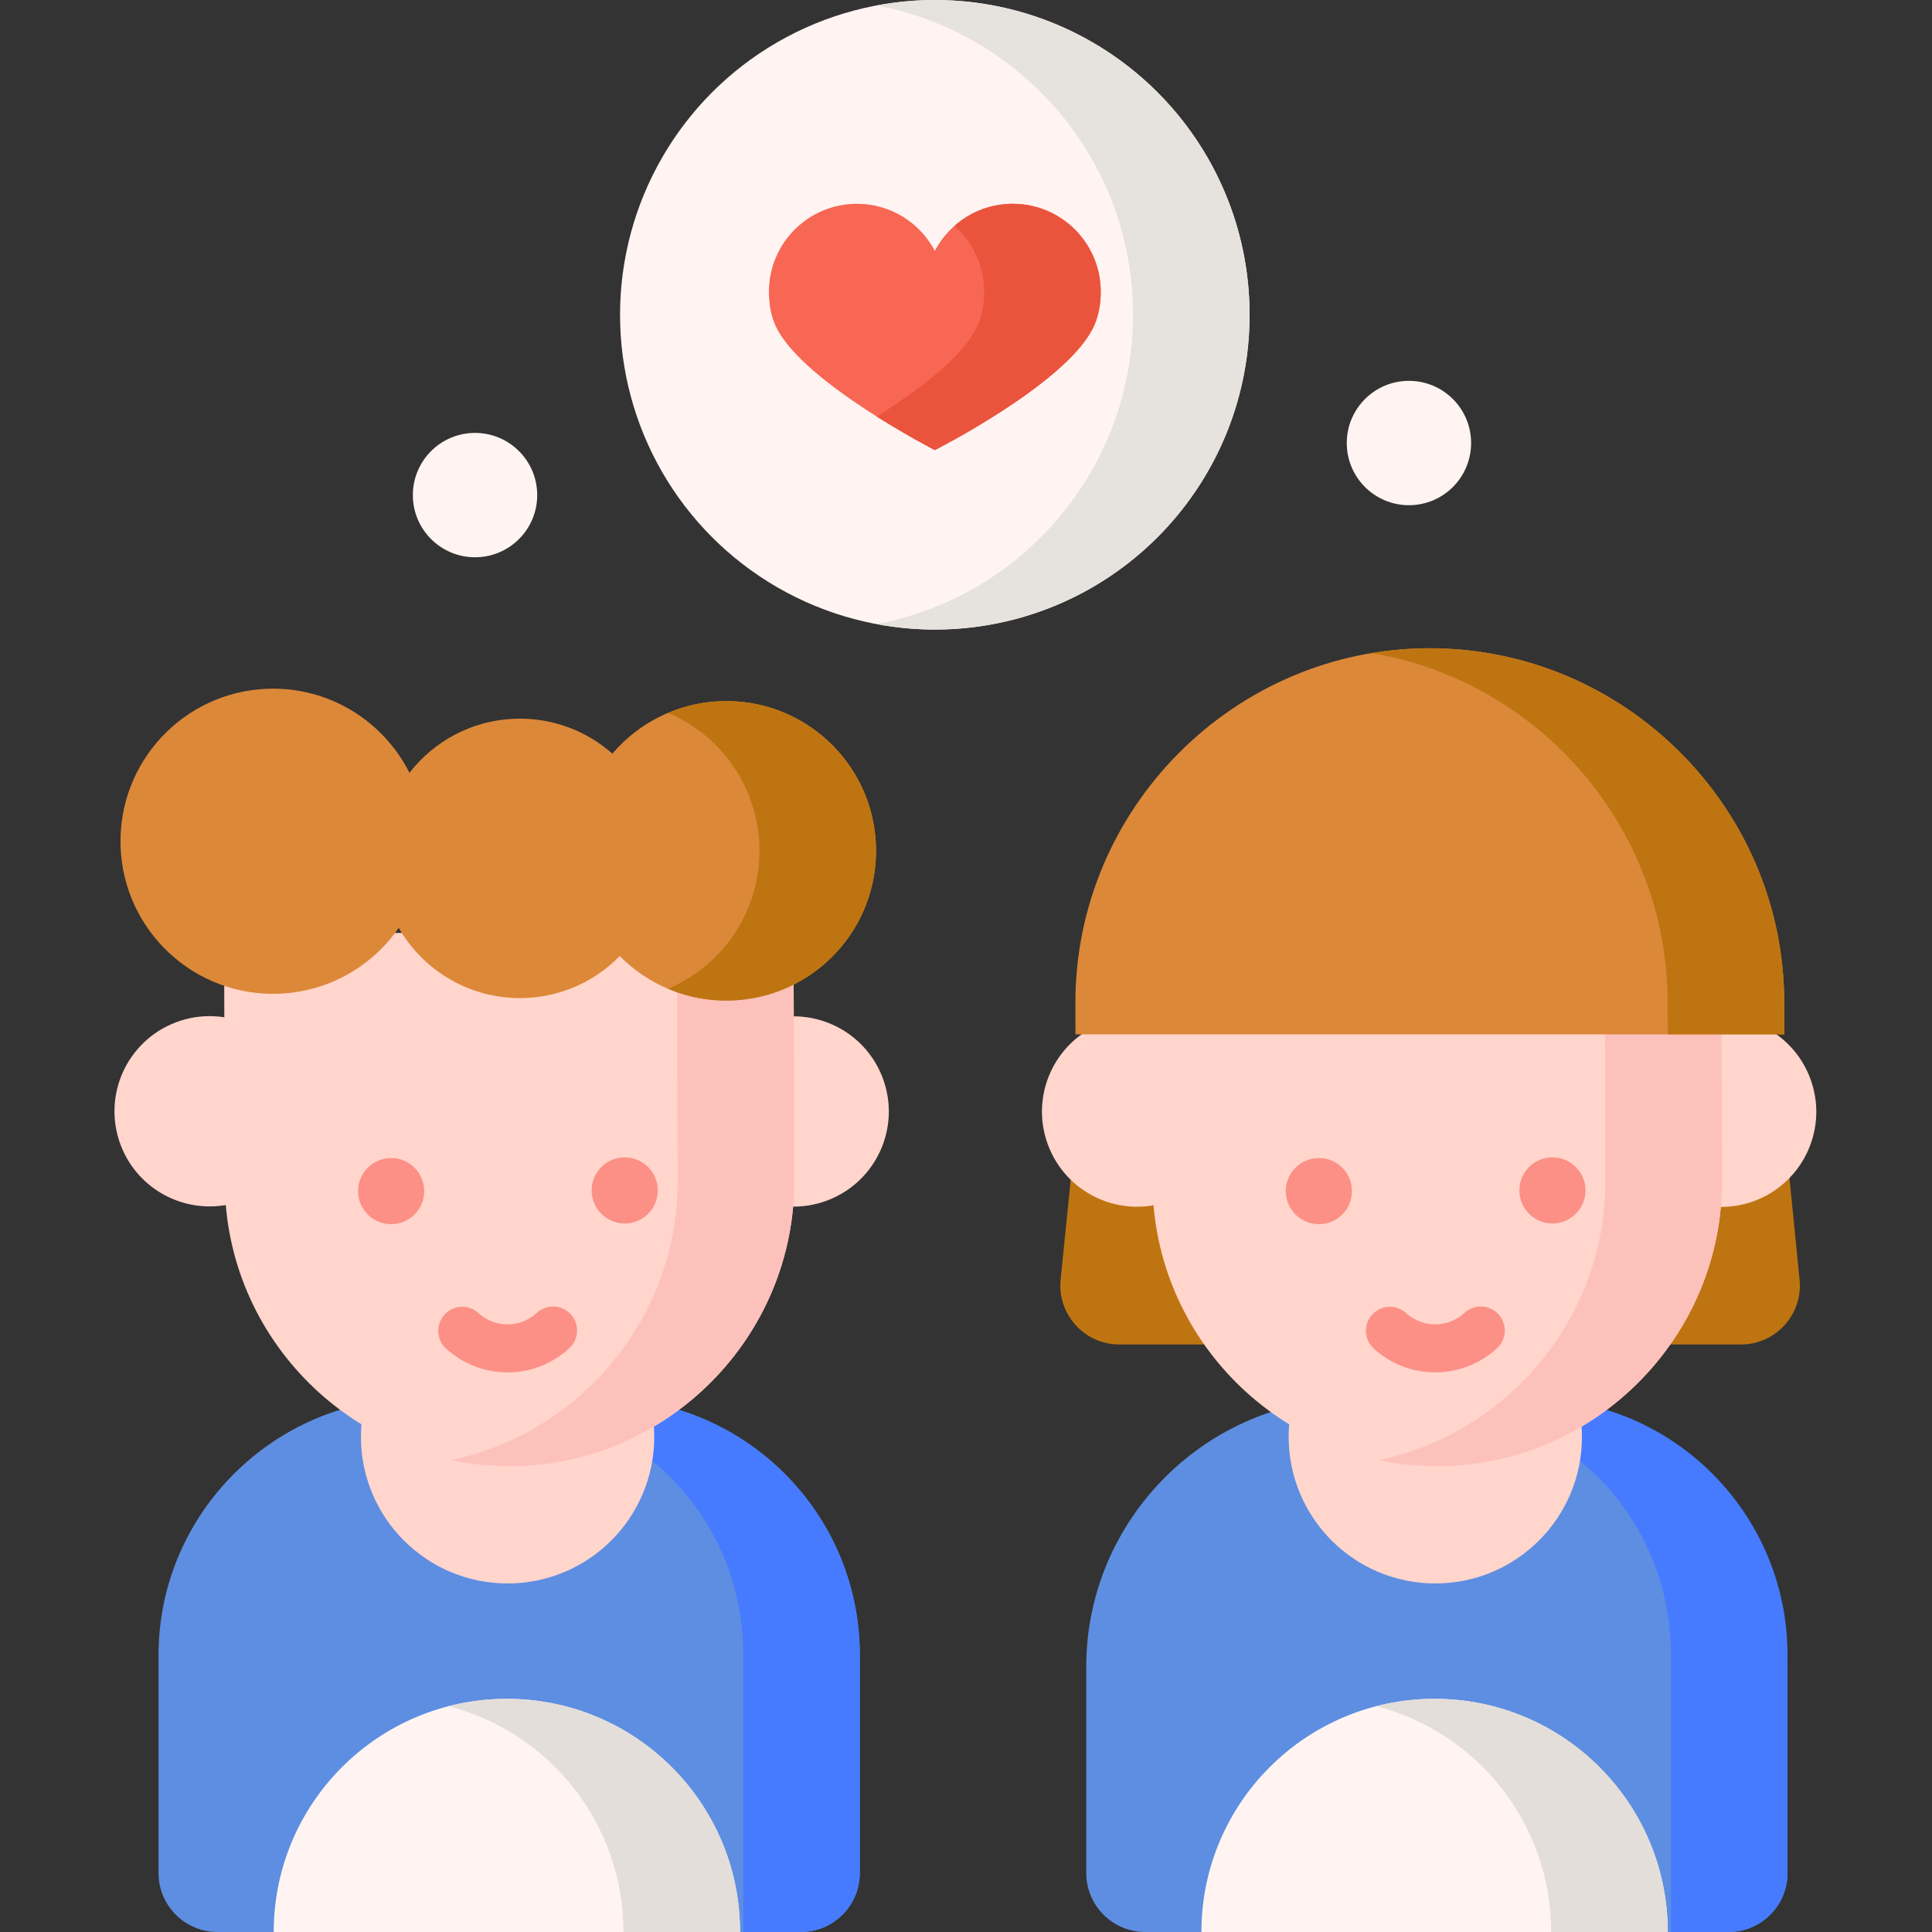 <?xml version="1.0" encoding="iso-8859-1"?>
<!-- Generator: Adobe Illustrator 21.0.0, SVG Export Plug-In . SVG Version: 6.00 Build 0)  -->
<svg version="1.1" id="Capa_1" xmlns="http://www.w3.org/2000/svg" xmlns:xlink="http://www.w3.org/1999/xlink" x="0px" y="0px"
	 viewBox="0 0 491.26 491.26" style="enable-background:new 0 0 491.26 491.26;" xml:space="preserve">
<rect x="0" y="0" width="491.26" height="491.26" fill="#333333" stroke="none"/>
<g>
	<g>
		<path style="fill:#BE7511;" d="M457.588,325.383l-7.366-73.997H277.159l-7.467,73.977c-0.892,8.835,6.044,16.506,14.924,16.506
			h158.045C451.534,341.869,458.467,334.211,457.588,325.383z"/>
	</g>
	
		<ellipse transform="matrix(0.936 -0.351 0.351 0.936 -95.891 36.78)" style="fill:#FFD5CC;" cx="53.405" cy="282.625" rx="24.196" ry="24.196"/>
	
		<ellipse transform="matrix(0.936 -0.351 0.351 0.936 -86.421 88.972)" style="fill:#FFD5CC;" cx="201.96" cy="282.625" rx="24.196" ry="24.196"/>
	<g>
		<circle style="fill:#FFF4F1;" cx="237.703" cy="80.041" r="80.041"/>
	</g>
	<g>
		<path style="fill:#E6E2DD;" d="M237.703,0c-5.067,0-10.017,0.492-14.822,1.392c37.12,6.954,65.219,39.51,65.219,78.649
			S260,151.736,222.88,158.69c4.806,0.9,9.755,1.393,14.822,1.393c44.205,0,80.041-35.836,80.041-80.041S281.908,0,237.703,0z"/>
	</g>
	<g>
		<circle style="fill:#FFF4F1;" cx="358.258" cy="112.651" r="15.811"/>
	</g>
	<g>
		<circle style="fill:#FFF4F1;" cx="120.789" cy="125.89" r="15.811"/>
	</g>
	<g>
		<path style="fill:#F86654;" d="M257.511,51.818c-8.599,0-16.061,4.853-19.808,11.966c-3.747-7.114-11.209-11.966-19.808-11.966
			c-12.36,0-22.379,10.019-22.379,22.379c0,3.425,0.626,6.744,2.145,9.574c7.518,14.002,40.042,30.675,40.042,30.675
			s32.569-16.473,40.042-30.675c1.496-2.843,2.145-6.148,2.145-9.574C279.89,61.837,269.87,51.818,257.511,51.818z"/>
	</g>
	<g>
		<path style="fill:#EA543C;" d="M257.511,51.818c-5.687,0-10.868,2.131-14.814,5.626c4.628,4.1,7.548,10.084,7.548,16.753
			c0,3.426-0.65,6.731-2.145,9.574c-4.061,7.718-15.528,16.101-25.158,22.152c8.037,5.073,14.761,8.523,14.761,8.523
			s32.569-16.473,40.042-30.675c1.496-2.843,2.145-6.148,2.145-9.574C279.89,61.837,269.87,51.818,257.511,51.818z"/>
	</g>
	<g>
		<path style="fill:#5E8EE1;" d="M218.624,476.26v-55.414c0-36.024-29.203-65.226-65.226-65.226h-47.861
			c-35.875,0-65.226,29.352-65.226,65.226v55.414c0,8.284,6.716,15,15,15h14.286l60.101-20l58.479,20h15.448
			C211.909,491.26,218.624,484.544,218.624,476.26z"/>
	</g>
	<g>
		<path style="fill:#467BFF;" d="M153.398,355.619h-32.609c37.505,0,68.191,27.721,68.191,65.226v70.414h14.645
			c8.284,0,15-6.716,15-15v-55.414C218.624,384.822,189.422,355.619,153.398,355.619z"/>
	</g>
	<g>
		<circle style="fill:#FFD5CC;" cx="129.068" cy="365.342" r="37.291"/>
	</g>
	<g>
		<path style="fill:#FFD5CC;" d="M56.975,237.217l0.19,63.409c0.119,39.819,32.796,72.3,72.614,72.181h0
			c39.819-0.119,72.3-32.796,72.18-72.614l-0.189-62.975H56.975z"/>
	</g>
	<g>
		
			<ellipse transform="matrix(1 -0.003 0.003 1 -0.907 0.299)" style="fill:#FC9086;" cx="99.457" cy="302.87" rx="8.408" ry="8.408"/>
	</g>
	<g>
		
			<ellipse transform="matrix(1 -0.003 0.003 1 -0.906 0.477)" style="fill:#FC9086;" cx="158.849" cy="302.692" rx="8.408" ry="8.408"/>
	</g>
	<g>
		<path style="fill:#FDC1BB;" d="M201.771,237.217h-29.645l0.189,62.975c0.104,34.81-24.707,64.16-57.554,71.072
			c4.852,1.019,9.873,1.557,15.018,1.542h0c39.819-0.119,72.3-32.796,72.18-72.614L201.771,237.217z"/>
	</g>
	<g>
		<path style="fill:#DC8839;" d="M183.288,178.293c-11.092,0.405-20.899,5.518-27.578,13.344
			c-6.588-5.818-15.326-9.224-24.802-8.878c-10.953,0.4-20.564,5.721-26.792,13.755c-6.605-13.148-20.429-21.951-36.094-21.379
			c-21.413,0.782-38.138,18.774-37.357,40.187c0.782,21.413,18.774,38.139,40.187,37.357c12.733-0.465,23.807-7.016,30.53-16.752
			c6.357,11.068,18.476,18.335,32.118,17.837c9.477-0.346,17.943-4.38,24.089-10.663c7.232,7.318,17.386,11.703,28.478,11.298
			c21.016-0.767,37.431-18.426,36.664-39.442C221.963,193.942,204.304,177.526,183.288,178.293z"/>
	</g>
	<g>
		<path style="fill:#BE7511;" d="M222.73,214.957c-0.767-21.016-18.426-37.431-39.442-36.664c-4.766,0.174-9.292,1.222-13.437,2.976
			c13.199,5.587,22.676,18.419,23.234,33.688c0.593,16.249-9.089,30.483-23.224,36.463c4.967,2.103,10.458,3.189,16.205,2.979
			C207.082,253.632,223.497,235.974,222.73,214.957z"/>
	</g>
	<g>
		<path style="fill:#FFF4F1;" d="M188.176,491.26c0-32.745-26.545-59.29-59.29-59.29s-59.29,26.545-59.29,59.29"/>
	</g>
	<g>
		<path style="fill:#E3DED9;" d="M128.886,431.97c-5.118,0-10.085,0.649-14.822,1.868c25.572,6.582,44.467,29.795,44.467,57.422
			h29.645C188.176,458.515,161.631,431.97,128.886,431.97z"/>
	</g>
	<g>
		<path style="fill:#FC9086;" d="M129.043,348.965c-5.803,0-11.351-2.155-15.631-6.073c-2.487-2.277-2.657-6.138-0.38-8.624
			c2.276-2.487,6.138-2.656,8.624-0.381c2.022,1.851,4.645,2.87,7.389,2.87c0.011,0,0.022,0,0.033,0
			c2.756-0.008,5.386-1.043,7.405-2.913c2.473-2.291,6.335-2.142,8.626,0.331c2.291,2.473,2.143,6.335-0.331,8.626
			c-4.274,3.958-9.836,6.147-15.664,6.164C129.09,348.965,129.066,348.965,129.043,348.965z"/>
	</g>
	
		<ellipse transform="matrix(0.936 -0.351 0.351 0.936 -80.853 119.658)" style="fill:#FFD5CC;" cx="289.3" cy="282.625" rx="24.196" ry="24.196"/>
	
		<ellipse transform="matrix(0.936 -0.351 0.351 0.936 -71.382 171.85)" style="fill:#FFD5CC;" cx="437.854" cy="282.625" rx="24.196" ry="24.196"/>
	<g>
		<path style="fill:#5E8EE1;" d="M454.519,476.26v-52.45c0-37.661-30.53-68.191-68.191-68.191h-41.932
			c-37.505,0-68.191,30.686-68.191,68.191v52.45c0,8.284,6.716,15,15,15h14.286l60.101-20l58.479,20h15.448
			C447.803,491.26,454.519,484.544,454.519,476.26z"/>
	</g>
	<g>
		<path style="fill:#467BFF;" d="M389.292,355.619h-32.609c37.505,0,68.191,27.721,68.191,65.226v70.414h14.645
			c8.284,0,15-6.716,15-15v-55.414C454.519,384.822,425.316,355.619,389.292,355.619z"/>
	</g>
	<g>
		<circle style="fill:#FFD5CC;" cx="364.962" cy="365.342" r="37.291"/>
	</g>
	<g>
		<path style="fill:#FFD5CC;" d="M292.869,237.217l0.19,63.409c0.119,39.819,32.796,72.3,72.614,72.181h0
			c39.819-0.119,72.3-32.796,72.18-72.614l-0.189-62.975H292.869z"/>
	</g>
	<g>
		
			<ellipse transform="matrix(1 -0.003 0.003 1 -0.906 1.006)" style="fill:#FC9086;" cx="335.352" cy="302.87" rx="8.408" ry="8.408"/>
	</g>
	<g>
		
			<ellipse transform="matrix(1 -0.003 0.003 1 -0.905 1.184)" style="fill:#FC9086;" cx="394.744" cy="302.692" rx="8.408" ry="8.408"/>
	</g>
	<g>
		<path style="fill:#FDC1BB;" d="M437.665,237.217h-29.645l0.189,62.975c0.104,34.81-24.707,64.16-57.554,71.072
			c4.852,1.019,9.874,1.557,15.018,1.542h0c39.819-0.119,72.3-32.796,72.18-72.614L437.665,237.217z"/>
	</g>
	<g>
		<path style="fill:#FFF4F1;" d="M424.07,491.26c0-32.745-26.545-59.29-59.29-59.29s-59.29,26.545-59.29,59.29"/>
	</g>
	<g>
		<path style="fill:#E3DED9;" d="M364.78,431.97c-5.118,0-10.085,0.649-14.822,1.868c25.572,6.582,44.467,29.795,44.467,57.422
			h29.645C424.07,458.515,397.525,431.97,364.78,431.97z"/>
	</g>
	<g>
		<path style="fill:#FC9086;" d="M364.937,348.965c-5.803,0-11.351-2.155-15.631-6.073c-2.487-2.277-2.657-6.138-0.38-8.624
			c2.276-2.487,6.138-2.656,8.624-0.381c2.022,1.851,4.645,2.87,7.389,2.87c0.011,0,0.022,0,0.033,0
			c2.756-0.008,5.386-1.043,7.405-2.913c2.473-2.291,6.335-2.142,8.626,0.331c2.291,2.473,2.143,6.335-0.331,8.626
			c-4.274,3.958-9.836,6.147-15.664,6.164C364.985,348.965,364.96,348.965,364.937,348.965z"/>
	</g>
	<g>
		<path style="fill:#DC8839;" d="M453.71,263.019l-0.025-8.333c-0.149-49.566-40.824-89.999-90.391-89.85h0
			c-49.566,0.148-89.999,40.824-89.85,90.39l0.023,7.792H453.71z"/>
	</g>
	<g>
		<path style="fill:#BE7511;" d="M453.685,254.686c-0.149-49.566-40.824-89.999-90.391-89.85h0
			c-4.953,0.015-9.813,0.441-14.553,1.234c42.471,7.106,75.165,44.189,75.298,88.616l0.025,8.333h29.645L453.685,254.686z"/>
	</g>
</g>
<g>
</g>
<g>
</g>
<g>
</g>
<g>
</g>
<g>
</g>
<g>
</g>
<g>
</g>
<g>
</g>
<g>
</g>
<g>
</g>
<g>
</g>
<g>
</g>
<g>
</g>
<g>
</g>
<g>
</g>
</svg>
